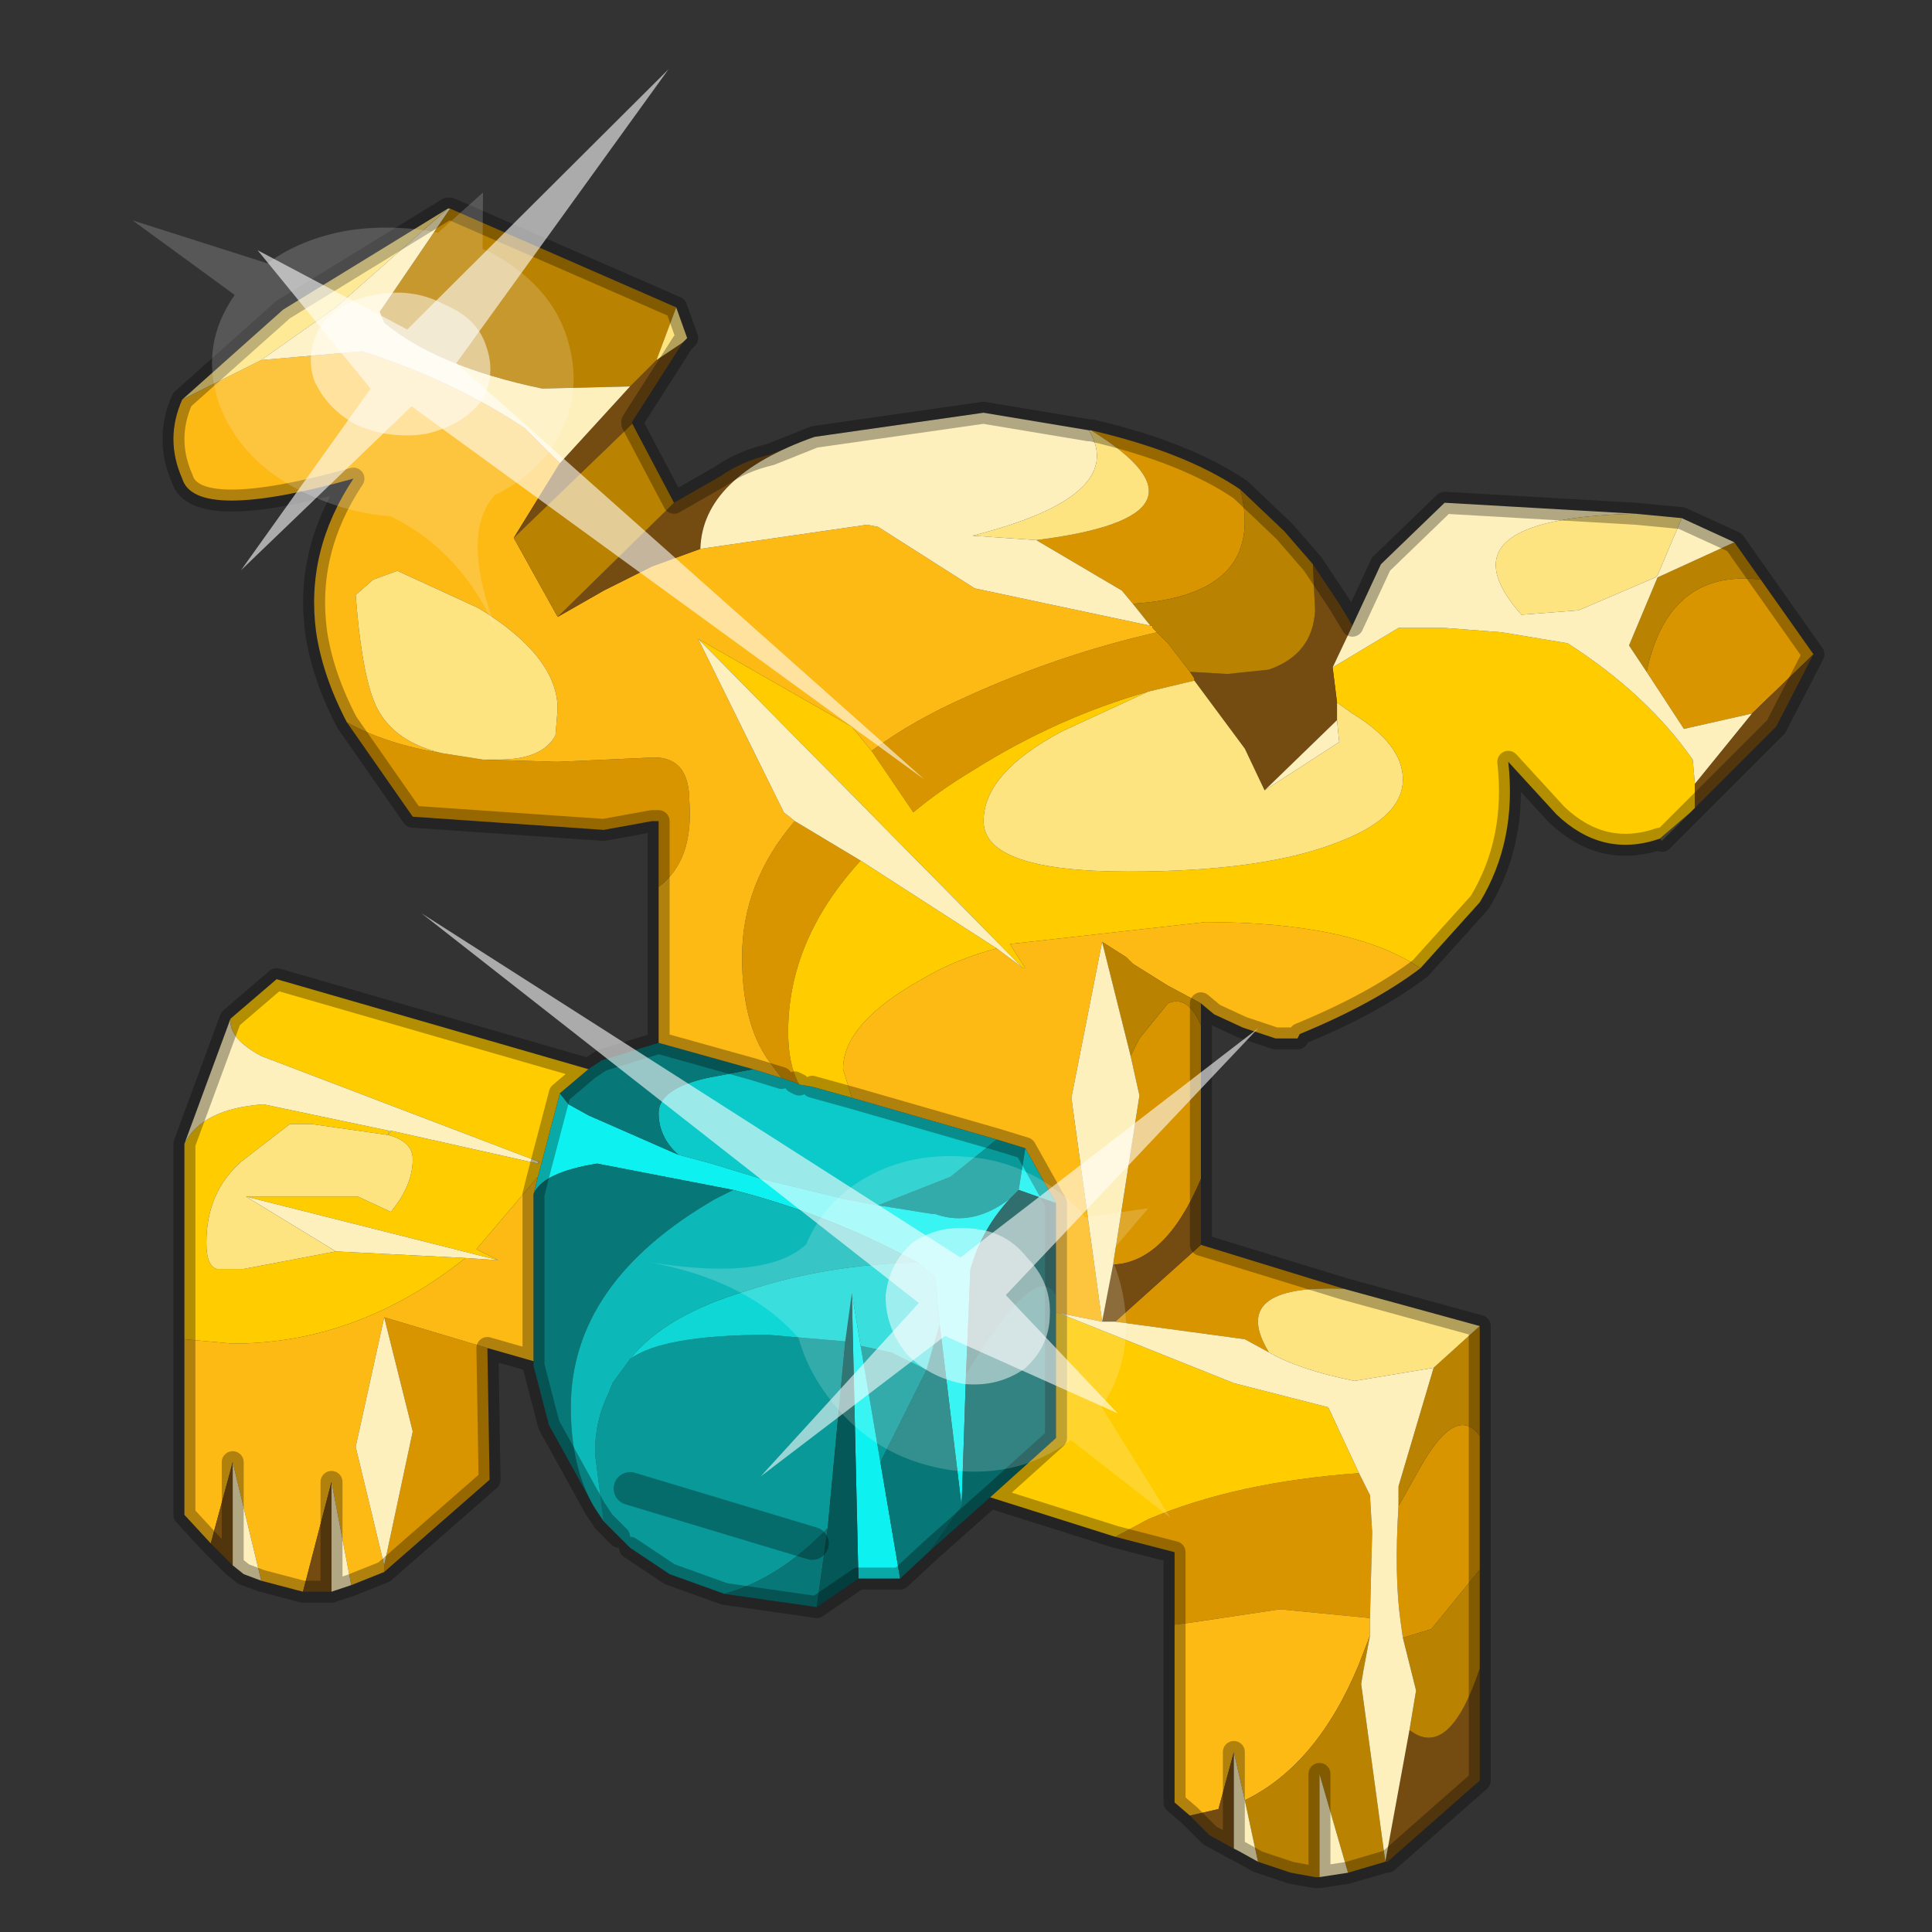 <?xml version="1.0" encoding="UTF-8" standalone="no"?>
<svg xmlns:xlink="http://www.w3.org/1999/xlink" height="440.0px" width="440.0px" xmlns="http://www.w3.org/2000/svg">
  <rect width="100%" height="100%" fill="#333333" stroke="none"/>
  <g transform="matrix(10.0, 0.0, 0.0, 10.0, 0.0, 0.0)">
    <use height="44.0" transform="matrix(1.0, 0.0, 0.0, 1.0, 0.0, 0.0)" width="44.0" xlink:href="#shape0"/>
    <use height="20.95" transform="matrix(0.747, -0.068, 0.133, 0.719, 9.6, 20.8)" width="24.45" xlink:href="#sprite0"/>
    <use height="20.95" transform="matrix(-0.037, -0.66, -0.827, -0.006, 21.05, 17.75)" width="24.45" xlink:href="#sprite0"/>
  </g>
  <defs>
    <g id="shape0" transform="matrix(1.0, 0.0, 0.0, 1.0, 0.0, 0.0)">
      <path d="M44.0 44.0 L0.0 44.0 0.0 0.0 44.0 0.0 44.0 44.0" fill="#43adca" fill-opacity="0.0" fill-rule="evenodd" stroke="none"/>
      <path d="M38.5 18.5 L37.85 19.15 37.8 19.1 38.5 18.5" fill="#606042" fill-rule="evenodd" stroke="none"/>
      <path d="M8.85 25.75 L8.9 25.75 8.85 25.85 8.85 25.75 M12.25 26.5 L12.25 26.45 12.3 26.45 12.25 26.5" fill="#cccc99" fill-rule="evenodd" stroke="none"/>
      <path d="M16.5 36.3 L15.25 35.85 14.35 35.25 14.3 35.2 14.1 35.0 13.75 34.65 13.55 33.1 Q13.55 32.35 13.85 31.75 L13.95 31.5 14.35 30.95 Q15.1 30.4 17.5 30.4 L19.25 30.55 18.85 34.8 Q17.75 35.95 16.5 36.3 M22.7 25.95 L23.35 26.15 23.2 27.1 23.0 27.3 Q22.15 27.95 21.3 27.65 L21.25 27.65 20.0 27.45 21.65 26.8 22.7 25.95 M19.6 30.65 L20.3 30.8 21.1 31.2 20.05 33.3 19.6 30.65" fill="#099999" fill-rule="evenodd" stroke="none"/>
      <path d="M15.45 26.3 Q15.0 25.9 15.0 25.35 15.0 24.8 16.1 24.55 L17.15 24.35 17.8 24.55 18.1 24.65 18.2 24.7 18.5 24.75 19.4 25.0 22.7 25.95 21.65 26.8 20.0 27.45 19.2 27.3 17.35 26.85 16.2 26.5 15.45 26.3" fill="#0bcac9" fill-rule="evenodd" stroke="none"/>
      <path d="M20.5 35.95 L19.55 35.95 19.4 29.45 19.6 30.65 20.05 33.3 20.5 35.95 M22.0 31.3 L21.9 34.3 21.4 30.15 21.3 29.1 20.9 28.75 20.8 28.7 Q18.85 27.65 16.7 27.1 L13.6 26.5 Q12.35 26.7 12.15 27.2 L12.25 26.8 12.75 24.9 12.95 25.15 13.4 25.4 15.45 26.3 16.2 26.5 17.35 26.85 19.2 27.3 20.0 27.45 21.25 27.65 21.3 27.65 Q22.15 27.95 23.0 27.3 22.4 27.95 22.15 28.75 L22.1 28.9 22.0 31.3 M23.35 26.15 L24.05 27.4 23.2 27.1 23.35 26.15" fill="#0df2f1" fill-rule="evenodd" stroke="none"/>
      <path d="M21.2 35.3 L20.5 35.95 20.05 33.3 21.1 31.2 21.4 30.15 21.9 34.3 21.2 35.3 M18.6 36.6 L16.5 36.3 Q17.75 35.95 18.85 34.8 L18.6 36.6 M13.55 34.35 L12.5 32.45 12.15 31.1 12.15 31.0 12.15 27.2 Q12.35 26.7 13.6 26.5 L16.7 27.1 16.3 27.3 Q13.0 29.2 13.0 32.05 13.0 33.45 13.55 34.35 M13.4 24.35 L13.7 24.15 15.0 23.75 17.15 24.35 16.1 24.55 Q15.0 24.8 15.0 25.35 15.0 25.9 15.45 26.3 L13.4 25.4 12.95 25.15 12.75 24.9 13.4 24.35" fill="#077877" fill-rule="evenodd" stroke="none"/>
      <path d="M19.55 35.95 L18.6 36.6 18.85 34.8 19.25 30.55 19.4 29.45 19.55 35.95" fill="#055858" fill-rule="evenodd" stroke="none"/>
      <path d="M24.05 27.4 L24.05 29.5 Q23.6 28.65 22.0 31.3 L22.1 28.9 22.15 28.75 Q22.4 27.95 23.0 27.3 L23.2 27.1 24.05 27.4" fill="#055050" fill-rule="evenodd" stroke="none"/>
      <path d="M22.55 34.1 L21.2 35.3 21.9 34.3 22.0 31.3 Q23.6 28.65 24.05 29.5 L24.05 29.9 24.05 32.75 22.55 34.1" fill="#066867" fill-rule="evenodd" stroke="none"/>
      <path d="M13.75 34.65 L13.55 34.35 Q13.0 33.45 13.0 32.05 13.0 29.2 16.3 27.3 L16.7 27.1 Q18.85 27.65 20.8 28.7 L20.9 28.75 Q18.8 28.8 17.0 29.4 15.15 29.95 14.35 30.95 L13.95 31.5 13.85 31.75 Q13.55 32.35 13.55 33.1 L13.75 34.65" fill="#0cb8b8" fill-rule="evenodd" stroke="none"/>
      <path d="M20.9 28.75 L21.3 29.1 21.4 30.15 21.1 31.2 20.3 30.8 19.6 30.65 19.4 29.45 19.25 30.55 17.5 30.4 Q15.1 30.4 14.35 30.95 15.15 29.95 17.0 29.4 18.8 28.8 20.9 28.75" fill="#0fd7d6" fill-rule="evenodd" stroke="none"/>
      <path d="M24.85 9.8 Q27.0 10.3 28.25 11.15 28.85 13.55 25.8 13.75 L25.55 13.45 23.6 12.3 Q28.0 11.75 24.85 9.8 M40.1 13.2 L41.3 14.9 39.9 16.25 38.35 16.6 37.5 15.3 Q38.0 12.95 40.1 13.2 M27.35 23.35 L27.35 26.85 Q26.55 28.75 25.35 28.8 L25.95 24.95 25.75 24.05 25.95 23.65 26.6 22.85 Q27.05 22.65 27.35 23.35 M27.35 28.35 L30.6 29.35 Q27.95 29.25 28.9 30.8 L28.35 30.5 25.4 30.1 27.35 28.35 M33.7 32.7 L33.7 35.75 32.6 37.1 31.95 37.3 31.9 36.95 Q31.75 35.9 31.85 34.3 L32.3 33.5 Q33.15 31.95 33.7 32.7 M26.75 37.0 L26.75 35.35 25.4 35.0 26.15 34.6 Q28.15 33.75 30.95 33.55 L31.2 34.05 31.25 34.9 31.2 36.85 29.15 36.65 27.15 36.95 26.75 37.0 M11.1 30.7 L11.15 33.7 8.75 35.8 8.75 35.65 9.4 32.6 8.75 30.0 11.1 30.7 M15.0 20.2 L15.0 18.7 14.85 18.7 13.75 18.9 9.4 18.6 7.9 16.45 Q8.8 16.95 10.05 17.15 L11.0 17.3 12.7 17.35 14.9 17.25 Q15.7 17.25 15.7 18.25 15.8 19.6 15.0 20.2 M27.1 15.3 L27.2 15.45 27.2 15.5 26.15 15.75 Q24.05 16.35 22.15 17.55 21.4 18.0 20.8 18.5 L19.85 17.1 Q20.8 16.4 22.05 15.85 24.15 14.9 26.35 14.4 L26.6 14.65 27.1 15.3 M17.8 24.55 L17.5 24.15 Q16.9 23.3 16.9 21.8 16.9 20.1 18.1 18.7 L19.6 19.6 Q17.95 21.4 17.95 23.5 17.95 24.25 18.2 24.7 L18.1 24.65 17.8 24.55" fill="#d89500" fill-rule="evenodd" stroke="none"/>
      <path d="M32.35 22.05 Q31.3 22.85 29.6 23.55 L29.55 23.65 29.05 23.65 28.3 23.4 27.65 23.1 27.35 22.85 26.6 22.45 25.8 21.95 25.65 21.8 25.1 21.45 24.4 25.0 25.1 30.1 24.1 29.9 24.05 29.9 24.05 29.5 24.05 27.4 23.35 26.15 22.7 25.95 19.4 25.0 19.2 24.35 Q19.2 23.3 21.0 22.3 21.75 21.85 22.7 21.6 L23.3 22.05 23.35 22.05 23.0 21.5 27.45 21.0 Q30.8 21.0 32.35 22.05 M27.1 41.35 L26.75 41.05 26.75 37.0 27.15 36.95 29.15 36.65 31.2 36.85 31.2 37.25 30.95 37.9 Q30.0 40.2 28.35 41.0 L28.1 39.9 27.75 41.2 27.1 41.35 M12.15 31.0 L11.1 30.7 8.75 30.0 8.1 32.95 8.75 35.65 8.75 35.8 8.0 36.1 7.55 33.75 6.9 36.25 5.95 36.0 5.3 33.3 4.8 35.15 4.2 34.5 4.2 30.5 5.3 30.6 Q8.15 30.6 10.6 28.65 L11.35 28.7 10.85 28.45 12.25 26.8 12.15 27.2 12.15 31.0 M15.0 23.75 L15.0 20.2 Q15.8 19.6 15.7 18.25 15.7 17.25 14.9 17.25 L12.7 17.35 11.0 17.3 11.35 17.3 Q12.35 17.3 12.65 16.75 L12.7 16.15 Q12.7 14.95 10.9 13.85 L9.05 13.0 8.5 13.2 8.1 13.55 Q8.25 15.5 8.6 16.15 9.0 16.9 10.05 17.15 8.8 16.95 7.9 16.45 7.35 15.4 7.2 14.4 6.95 12.55 8.05 10.9 4.45 11.9 4.15 10.9 3.75 10.0 4.15 9.1 L5.95 8.2 8.25 8.0 Q10.3 8.65 11.95 9.75 L12.75 10.55 11.7 12.25 12.7 14.05 13.75 13.45 14.85 12.9 15.95 12.5 19.75 11.95 20.0 12.0 22.2 13.4 26.2 14.25 26.25 14.25 26.25 14.3 26.35 14.4 Q24.15 14.9 22.05 15.85 20.8 16.4 19.85 17.1 L19.4 16.55 15.9 14.55 17.85 18.5 18.1 18.7 Q16.9 20.1 16.9 21.8 16.9 23.3 17.5 24.15 L17.8 24.55 17.15 24.35 15.0 23.75" fill="#fdb914" fill-rule="evenodd" stroke="none"/>
      <path d="M38.6 18.4 L38.5 18.5 37.8 19.1 Q36.5 19.55 35.45 18.55 L34.35 17.35 Q34.55 19.15 33.7 20.55 L32.35 22.05 Q30.8 21.0 27.45 21.0 L23.0 21.5 23.35 22.05 23.3 22.05 15.9 14.55 19.4 16.55 19.85 17.1 20.8 18.5 Q21.4 18.0 22.15 17.55 24.05 16.35 26.15 15.75 L24.2 16.65 Q22.4 17.6 22.4 18.7 22.4 19.85 25.7 19.85 28.85 19.85 30.55 19.15 31.95 18.6 31.95 17.75 31.95 16.95 30.8 16.25 L30.45 16.0 30.35 15.2 31.85 14.3 32.9 14.3 34.2 14.4 35.7 14.65 Q37.5 15.8 38.55 17.3 L38.6 17.85 38.6 18.4 M25.4 35.0 L22.55 34.1 24.05 32.75 24.05 29.9 24.1 29.9 28.1 31.5 30.25 32.05 30.95 33.55 Q28.15 33.75 26.15 34.6 L25.4 35.0 M4.2 30.5 L4.2 26.05 Q4.6 25.25 6.0 25.15 L8.85 25.75 8.85 25.85 8.9 25.75 12.25 26.5 12.3 26.45 12.25 26.45 5.95 24.05 Q5.2 23.65 5.25 23.2 L6.3 22.3 13.4 24.35 12.75 24.9 12.25 26.8 10.85 28.45 11.35 28.7 5.6 27.25 8.15 27.25 8.9 27.6 Q9.4 27.0 9.4 26.4 9.4 26.0 8.85 25.85 L7.1 25.6 6.6 25.6 5.5 26.45 Q4.7 27.15 4.7 28.3 4.7 28.85 4.95 28.9 L5.55 28.9 7.65 28.5 10.6 28.65 Q8.15 30.6 5.3 30.6 L4.2 30.5 M22.7 21.6 Q21.75 21.85 21.0 22.3 19.2 23.3 19.2 24.35 L19.4 25.0 18.5 24.75 18.2 24.7 Q17.95 24.25 17.95 23.5 17.95 21.4 19.6 19.6 L22.7 21.6" fill="#ffcc00" fill-rule="evenodd" stroke="none"/>
      <path d="M29.9 12.85 L30.5 13.75 30.8 14.25 30.35 15.2 30.45 16.0 30.45 16.4 28.8 18.0 28.35 17.05 27.2 15.5 27.2 15.45 27.1 15.3 27.95 15.35 28.9 15.25 Q29.9 14.9 29.95 13.9 L29.9 12.85 M41.3 14.9 L40.45 16.55 38.6 18.4 38.6 17.85 39.9 16.25 41.3 14.9 M27.35 26.85 L27.35 28.35 25.4 30.1 25.1 30.1 25.35 28.8 Q26.55 28.75 27.35 26.85 M33.7 38.0 L33.7 40.55 31.6 42.4 31.55 42.4 32.1 39.4 Q33.0 40.1 33.7 38.0 M28.1 42.1 L27.55 41.8 27.1 41.35 27.75 41.2 28.1 39.9 28.1 42.1 M7.55 36.25 L7.1 36.25 6.9 36.25 7.55 33.75 7.55 36.25 M5.3 35.65 L4.8 35.15 5.3 33.3 5.3 35.65 M15.55 7.8 L14.4 9.6 14.4 9.65 11.7 12.25 12.75 10.55 14.35 8.8 14.95 8.2 15.55 7.8 M15.35 11.45 L16.4 10.85 Q16.9 10.5 17.55 10.35 L18.55 9.95 Q16.0 10.85 15.95 12.5 L14.85 12.9 13.75 13.45 12.7 14.05 15.35 11.45" fill="#744c12" fill-rule="evenodd" stroke="none"/>
      <path d="M28.25 11.15 L29.25 12.1 29.9 12.85 29.95 13.9 Q29.9 14.9 28.9 15.25 L27.95 15.35 27.1 15.3 26.6 14.65 26.35 14.4 26.25 14.3 26.25 14.25 26.2 14.25 25.8 13.75 Q28.85 13.55 28.25 11.15 M39.5 12.35 L40.1 13.2 Q38.0 12.95 37.5 15.3 L37.1 14.7 37.75 13.15 39.5 12.35 M27.35 22.85 L27.35 23.35 Q27.05 22.65 26.6 22.85 L25.95 23.65 25.75 24.05 25.1 21.45 25.65 21.8 25.8 21.95 26.6 22.45 27.35 22.85 M33.7 30.2 L33.7 32.7 Q33.15 31.95 32.3 33.5 L31.85 34.3 31.85 33.85 32.65 31.15 33.7 30.2 M33.7 35.75 L33.7 38.0 Q33.0 40.1 32.1 39.4 L32.25 38.5 31.95 37.3 32.6 37.1 33.7 35.75 M31.55 42.4 L30.7 42.65 30.05 40.4 30.05 42.75 29.95 42.75 29.4 42.65 28.65 42.4 28.35 41.0 Q30.0 40.2 30.95 37.9 L31.2 37.25 31.05 38.05 31.0 38.35 31.55 42.4 M10.25 4.75 L15.4 7.0 14.95 8.2 14.35 8.8 12.35 8.85 Q9.95 8.35 8.75 7.35 L8.65 7.1 10.25 4.75 M14.4 9.65 L15.35 11.45 12.7 14.05 11.7 12.25 14.4 9.65" fill="#ba8201" fill-rule="evenodd" stroke="none"/>
      <path d="M24.8 9.8 L24.85 9.8 Q28.0 11.75 23.6 12.3 L22.15 12.2 Q25.7 11.3 24.8 9.8 M37.25 11.7 L38.3 11.8 37.75 13.1 37.7 13.15 35.95 13.9 34.65 14.0 Q32.7 11.8 37.25 11.7 M30.6 29.35 L33.7 30.2 32.65 31.15 30.85 31.45 Q29.6 31.2 28.9 30.8 27.95 29.25 30.6 29.35 M4.15 9.1 L6.45 7.05 10.2 4.75 7.65 7.0 5.95 8.2 4.15 9.1 M15.4 7.0 L15.65 7.7 15.55 7.8 14.95 8.2 15.4 7.0 M26.15 15.75 L27.2 15.5 28.35 17.05 28.8 18.0 30.5 16.9 30.45 16.4 30.45 16.0 30.8 16.25 Q31.95 16.95 31.95 17.75 31.95 18.6 30.55 19.15 28.85 19.85 25.7 19.85 22.4 19.85 22.4 18.7 22.4 17.6 24.2 16.65 L26.15 15.75 M10.05 17.15 Q9.0 16.9 8.6 16.15 8.25 15.5 8.1 13.55 L8.5 13.2 9.05 13.0 10.9 13.85 Q12.7 14.95 12.7 16.15 L12.65 16.75 Q12.35 17.3 11.35 17.3 L11.0 17.3 10.05 17.15 M7.65 28.5 L5.55 28.9 4.95 28.9 Q4.7 28.85 4.7 28.3 4.7 27.15 5.5 26.45 L6.6 25.6 7.1 25.6 8.85 25.85 Q9.4 26.0 9.4 26.4 9.4 27.0 8.9 27.6 L8.15 27.25 5.6 27.25 7.65 28.5" fill="#fee481" fill-rule="evenodd" stroke="none"/>
      <path d="M30.8 14.25 L31.45 12.85 32.9 11.45 37.25 11.7 Q32.7 11.8 34.65 14.0 L35.95 13.9 37.7 13.15 37.75 13.1 38.3 11.8 39.5 12.35 37.75 13.15 37.1 14.7 37.5 15.3 38.35 16.6 39.9 16.25 38.6 17.85 38.55 17.3 Q37.5 15.8 35.7 14.65 L34.2 14.4 32.9 14.3 31.85 14.3 30.35 15.2 30.8 14.25 M30.7 42.65 L30.05 42.75 30.05 40.4 30.7 42.65 M28.65 42.4 L28.2 42.15 28.1 42.1 28.1 39.9 28.35 41.0 28.65 42.4 M8.0 36.1 L7.55 36.25 7.55 33.75 8.0 36.1 M5.95 36.0 L5.55 35.85 5.3 35.65 5.3 33.3 5.95 36.0 M4.2 26.05 L5.25 23.2 Q5.2 23.65 5.95 24.05 L12.25 26.45 12.25 26.5 8.9 25.75 8.85 25.75 6.0 25.15 Q4.6 25.25 4.2 26.05 M10.2 4.75 L10.25 4.75 8.65 7.1 8.75 7.35 Q9.95 8.35 12.35 8.85 L14.35 8.8 12.75 10.55 11.95 9.75 Q10.3 8.65 8.25 8.0 L5.95 8.2 7.65 7.0 10.2 4.75 M18.55 9.95 L22.4 9.4 24.8 9.8 Q25.7 11.3 22.15 12.2 L23.6 12.3 25.55 13.45 25.8 13.75 26.2 14.25 22.2 13.4 20.0 12.0 19.75 11.95 15.95 12.5 Q16.0 10.85 18.55 9.95 M28.8 18.0 L30.45 16.4 30.5 16.9 28.8 18.0 M25.75 24.05 L25.95 24.95 25.35 28.8 25.1 30.1 25.4 30.1 28.35 30.5 28.9 30.8 Q29.6 31.2 30.85 31.45 L32.65 31.15 31.85 33.85 31.85 34.3 Q31.75 35.9 31.9 36.95 L31.95 37.3 32.25 38.5 32.1 39.4 31.55 42.4 31.0 38.35 31.05 38.05 31.2 37.25 31.2 36.85 31.25 34.9 31.2 34.05 30.95 33.55 30.25 32.05 28.1 31.5 24.1 29.9 25.1 30.1 24.4 25.0 25.1 21.45 25.75 24.05 M7.65 28.5 L5.6 27.25 11.35 28.7 10.6 28.65 7.65 28.5 M18.1 18.7 L17.85 18.5 15.9 14.55 23.3 22.05 22.7 21.6 19.6 19.6 18.1 18.7 M8.75 35.65 L8.1 32.95 8.75 30.0 9.4 32.6 8.75 35.65" fill="#fef0bc" fill-rule="evenodd" stroke="none"/>
      <path d="M24.8 9.8 L24.85 9.8 Q27.0 10.3 28.25 11.15 L29.25 12.1 29.9 12.85 30.5 13.75 30.8 14.25 31.45 12.85 32.9 11.45 37.25 11.7 38.3 11.8 39.5 12.35 40.1 13.2 41.3 14.9 40.45 16.55 38.6 18.4 38.5 18.5 37.85 19.15 37.8 19.1 Q36.5 19.55 35.45 18.55 L34.35 17.35 Q34.55 19.15 33.7 20.55 L32.35 22.05 Q31.3 22.85 29.6 23.55 L29.55 23.65 29.05 23.65 28.3 23.4 27.65 23.1 27.35 22.85 27.35 23.35 27.35 26.85 27.35 28.35 30.6 29.35 33.7 30.2 33.7 32.7 33.7 35.75 33.7 38.0 33.7 40.55 31.6 42.4 31.55 42.4 30.7 42.65 30.05 42.75 29.95 42.75 29.4 42.65 28.65 42.4 28.2 42.15 28.1 42.1 27.55 41.8 27.1 41.35 26.75 41.05 26.75 37.0 26.75 35.35 25.4 35.0 22.55 34.1 21.2 35.3 20.5 35.95 19.55 35.95 18.6 36.6 16.5 36.3 15.25 35.85 14.35 35.25 M14.1 35.0 L13.75 34.65 13.55 34.35 12.5 32.45 12.15 31.1 12.15 31.0 11.1 30.7 11.15 33.7 8.75 35.8 8.0 36.1 7.55 36.25 7.1 36.25 6.9 36.25 5.95 36.0 5.55 35.85 5.3 35.65 4.8 35.15 4.2 34.5 4.2 30.5 4.2 26.05 5.25 23.2 6.3 22.3 13.4 24.35 13.7 24.15 15.0 23.75 15.0 20.2 15.0 18.7 14.85 18.7 13.75 18.9 9.4 18.6 7.9 16.45 Q7.35 15.4 7.2 14.4 6.95 12.55 8.05 10.9 4.45 11.9 4.15 10.9 3.75 10.0 4.15 9.1 L6.45 7.05 10.2 4.75 10.25 4.75 15.4 7.0 15.65 7.7 15.55 7.8 14.4 9.6 14.4 9.65 15.35 11.45 16.4 10.85 Q16.9 10.5 17.55 10.35 L18.55 9.95 22.4 9.4 24.8 9.8 M24.05 29.5 L24.05 29.9 24.05 32.75 22.55 34.1 M24.05 27.4 L24.05 29.5 M12.25 26.8 L12.75 24.9 13.4 24.35 M5.3 35.65 L5.3 33.3 M17.15 24.35 L15.0 23.75 M19.4 25.0 L22.7 25.95 23.35 26.15 24.05 27.4 M18.1 24.65 L18.2 24.7 M19.4 25.0 L18.5 24.75 M17.15 24.35 L17.8 24.55 M12.25 26.8 L12.15 27.2 12.15 31.0 M7.55 36.25 L7.55 33.75 M28.1 42.1 L28.1 39.9 M30.05 42.75 L30.05 40.4" fill="none" stroke="#000000" stroke-linecap="round" stroke-linejoin="round" stroke-opacity="0.302" stroke-width="0.5"/>
      <path d="M14.35 33.9 L18.5 35.15" fill="none" stroke="#000000" stroke-linecap="round" stroke-linejoin="round" stroke-opacity="0.302" stroke-width="0.75"/>
    </g>
    <g id="sprite0" transform="matrix(1.0, 0.0, 0.0, 1.0, 0.0, 0.0)">
      <use height="20.95" transform="matrix(1.0, 0.0, 0.0, 1.0, 0.0, 0.0)" width="24.45" xlink:href="#shape1"/>
    </g>
    <g id="shape1" transform="matrix(1.0, 0.0, 0.0, 1.0, 0.0, 0.0)">
      <path d="M14.85 11.4 Q15.8 11.6 16.25 12.45 16.85 13.3 16.6 14.35 16.4 15.3 15.55 15.9 14.65 16.4 13.65 16.2 12.65 15.9 12.1 15.1 11.6 14.2 11.8 13.2 12.1 12.2 12.9 11.65 13.8 11.15 14.85 11.4" fill="#ffffff" fill-opacity="0.588" fill-rule="evenodd" stroke="none"/>
      <path d="M18.2 11.35 L20.15 11.25 18.75 12.55 Q19.05 13.8 18.8 15.05 18.5 16.35 17.65 17.3 L19.1 20.95 16.55 18.25 Q14.8 19.3 12.8 18.85 10.8 18.35 9.75 16.65 9.05 15.5 8.95 14.3 7.75 12.35 4.85 11.5 8.3 12.45 9.7 11.4 10.3 10.4 11.35 9.75 13.1 8.75 15.1 9.15 16.95 9.5 18.1 11.15 L18.2 11.35 M14.85 11.4 Q13.8 11.15 12.9 11.65 12.1 12.2 11.8 13.2 11.6 14.2 12.1 15.1 12.65 15.9 13.65 16.2 14.65 16.4 15.55 15.9 16.4 15.3 16.6 14.35 16.85 13.3 16.25 12.45 15.8 11.6 14.85 11.4" fill="#ffffff" fill-opacity="0.176" fill-rule="evenodd" stroke="none"/>
      <path d="M15.4 13.55 L18.1 17.55 13.35 14.65 7.05 18.5 12.75 13.55 0.0 0.0 14.25 12.25 24.45 5.95 15.4 13.55" fill="#ffffff" fill-opacity="0.588" fill-rule="evenodd" stroke="none"/>
    </g>
  </defs>
</svg>
